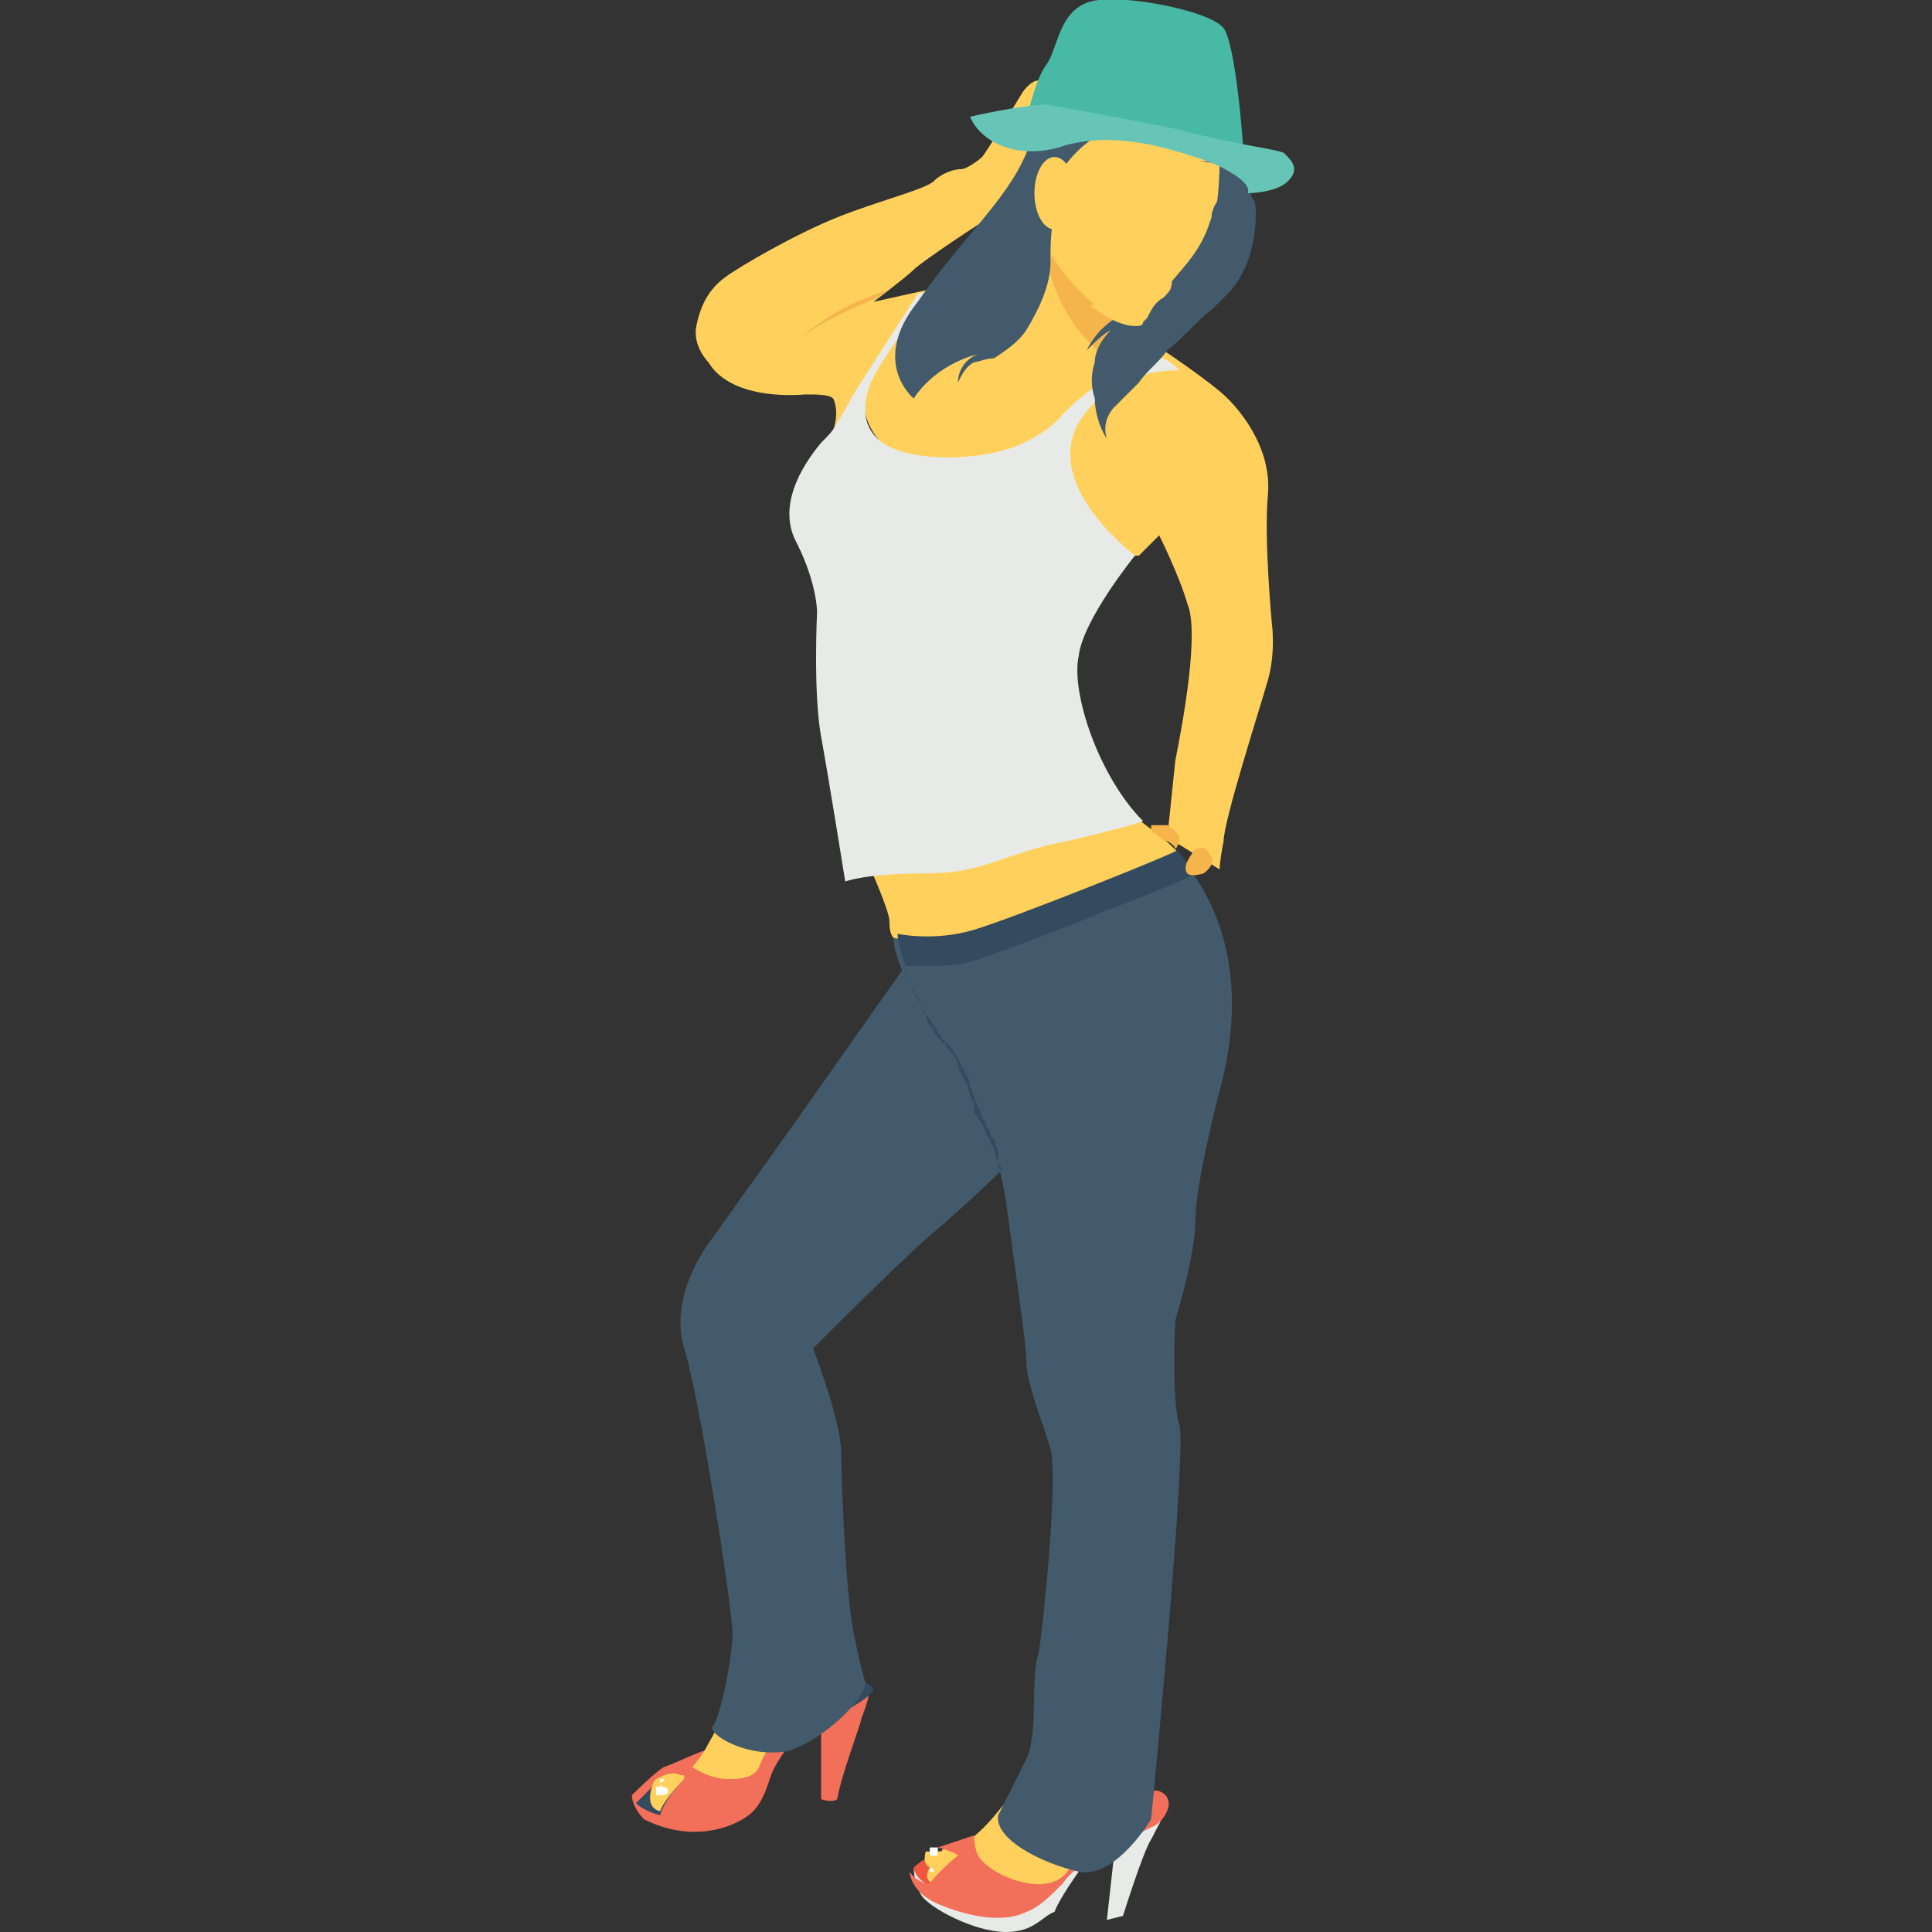 <?xml version="1.0" encoding="utf-8"?>
<!-- Generator: Adobe Illustrator 18.0.0, SVG Export Plug-In . SVG Version: 6.00 Build 0)  -->
<!DOCTYPE svg PUBLIC "-//W3C//DTD SVG 1.1//EN" "http://www.w3.org/Graphics/SVG/1.1/DTD/svg11.dtd">
<svg version="1.1" id="Layer_1" xmlns="http://www.w3.org/2000/svg" xmlns:xlink="http://www.w3.org/1999/xlink" x="0px" y="0px"
	 viewBox="0 0 48 48" enable-background="new 0 0 48 48" xml:space="preserve">
<rect x="0" y="0" width="48" height="48" fill="#333333" stroke="none"/>
<g>
	<g>
		<g>
			<g>
				<g>
					<g>
						<path fill="#FFD15C" d="M23.9,45.8l0.2-0.1c0,0,0.3-0.2,0.7-0.7c0.4-0.5,0.6-0.6,0.6-0.6l1.2,1.3l0,0.7c0,0-0.4,0.8-1,0.7
							C25,47,23.8,46.3,23.9,45.8z"/>
					</g>
				</g>
			</g>
			<g>
				<g>
					<g>
						<path fill="#F05640" d="M22.7,46.4c0,0,0.4-0.4,1-0.5l0.3,0.2c0,0-0.7,1-1,0.8C22.7,46.6,22.7,46.4,22.7,46.4z"/>
					</g>
				</g>
			</g>
			<g>
				<g>
					<g>
						<g>
							<path fill="#FFD15C" d="M23.6,45.9c0,0-0.2,0-0.2,0.1l-0.4,0c0,0-0.1,0.3,0.1,0.4c0,0-0.2,0.3,0.1,0.4l0.6-0.2L24,46
								C24,46,23.7,45.8,23.6,45.9"/>
						</g>
					</g>
				</g>
				<g>
					<g>
						<g>
							<path fill="#FFFFFF" d="M23.3,45.9c0,0.1,0,0.1,0,0.2c0,0,0,0,0,0c0,0,0,0,0,0c0,0-0.1,0-0.1,0c0,0,0,0-0.1,0c0,0,0,0,0-0.1
								c0,0,0-0.1,0-0.1L23.3,45.9C23.3,45.9,23.3,45.9,23.3,45.9C23.3,45.9,23.3,45.9,23.3,45.9z"/>
						</g>
					</g>
				</g>
				<g>
					<g>
						<g>
							<path fill="#FFFFFF" d="M23.1,46.4c0,0,0,0.1,0,0.1c0,0,0,0,0,0c0,0,0,0,0,0c0,0,0.1,0,0.1,0c0,0,0,0,0,0c0,0,0,0,0,0
								c0,0,0,0,0,0c0,0,0,0,0,0C23.2,46.4,23.1,46.4,23.1,46.4"/>
						</g>
					</g>
				</g>
			</g>
			<g>
				<g>
					<g>
						<path fill="#E8EAE8" d="M28.6,45.7c-0.2,0.3-0.7,1.9-0.7,1.9l-0.4,0.1l0.2-1.8l-0.9,0.6c0,0-0.5,0.7-0.6,1
							C25.9,47.6,25.7,48,25,48c-0.8,0-1.9-0.6-2.1-0.9c-0.2-0.3-0.2-0.7-0.2-0.7c0,0,0,0.2,0.3,0.4c0.1,0.1,0.2,0,0.4-0.1l0.4,0.2
							l1.6-0.1c0.5,0.3,1.2,0,1.6-0.8l2-1.3C29,45,28.8,45.3,28.6,45.7z"/>
					</g>
				</g>
			</g>
			<g>
				<g>
					<g>
						<path fill="#F26F5A" d="M23.3,45.9c0,0,0.4,0.1,0.5,0.2c0,0-0.5,0.4-0.7,0.7c0,0-0.3,0-0.5-0.3c0,0,0,0.5,0.7,0.8
							c0.7,0.3,1.6,0.5,2.2,0.2c0.3-0.1,0.6-0.4,0.9-0.7c0.2-0.3,0.5-0.5,0.9-0.7c0.5-0.3,1.1-0.6,1.3-0.7c0.3-0.1,0.7-0.7,0.2-0.9
							c-0.6-0.2-2.1,1.8-2.2,1.8c0,0.1-0.2,0.6-1,0.5c-0.7-0.1-1.2-0.5-1.3-0.7c-0.1-0.2-0.1-0.5-0.1-0.5L23.3,45.9z"/>
					</g>
				</g>
			</g>
			<g>
				<g>
					<g>
						<path fill="#FFD15C" d="M17,43.8l0.5-0.3l0.5-0.9l2.1-0.2l-1.3,2.1C18.9,44.5,16.6,44.9,17,43.8z"/>
					</g>
				</g>
			</g>
			<g>
				<g>
					<g>
						<path fill="#F26F5A" d="M17.5,43.5c0,0-0.2,0.3-0.3,0.4c0,0,0.4,0.3,0.9,0.3c0.5,0,0.7-0.1,0.8-0.4c0,0,0,0,0,0
							c0.2-0.5,0.6-0.8,1-1.1l1.4-1c0,0,0.3,0.1,0.3,0.3c0,0.2-0.2,0.7-0.2,0.7c0,0.1-0.5,1.4-0.6,2c0,0-0.1,0.1-0.4,0v-2
							c0,0-0.7,0.5-0.9,0.8c-0.2,0.3-0.2,0.3-0.3,0.5c-0.1,0.2-0.2,0.8-0.6,1.1c-0.4,0.3-1.4,0.7-2.6,0.1c0,0-0.3-0.3-0.3-0.6
							c0,0,0.6-0.6,0.8-0.7C16.8,43.8,17.4,43.5,17.5,43.5z"/>
					</g>
				</g>
			</g>
			<g>
				<g>
					<g>
						<g>
							<path fill="#344A5E" d="M17,44.2c0,0-0.5,0.5-0.6,0.9c0,0-0.4-0.1-0.6-0.3c0.1-0.1,0.4-0.4,0.6-0.6
								C16.6,44.1,16.8,44.1,17,44.2z"/>
						</g>
					</g>
				</g>
				<g>
					<g>
						<g>
							<path fill="#344A5E" d="M21.7,42c-0.2,0.3-1.1,0.7-1.1,0.7c-0.2,0-0.3,0-0.4-0.1l1.1-0.8C21.4,41.8,21.7,41.8,21.7,42z"/>
						</g>
					</g>
				</g>
			</g>
			<g>
				<g>
					<g>
						<path fill="#425A6B" d="M22.6,24.3l0.1-0.6l-3.1,4.4l-2,2.8c0,0-1,1.3-0.6,2.6c0.4,1.3,1.2,6.5,1.2,7.1c0,0.5-0.3,2.1-0.5,2.3
							c-0.1,0.2,0.9,0.8,1.9,0.6c0.9-0.3,1.9-1.3,1.9-1.7c0,0-0.3-1-0.4-2c-0.1-0.9-0.2-3-0.2-3.7c0-0.8-0.7-2.6-0.7-2.6
							s2.2-2.2,2.9-2.8c0.6-0.5,2.5-2.2,2.9-2.9L22.6,24.3z"/>
					</g>
				</g>
			</g>
			<g>
				<g>
					<g>
						<path fill="#FFD15C" d="M21.5,21.3c0,0,0.6,1.3,0.6,1.6c0,0.1,0,0.3,0.1,0.4c0.3,0.2,0.4,0.2,0.6,0.4l6.8-2.1c0,0-0.3-0.5-1-1
							c-0.7-0.5-1-1-1-1L21.5,21.3z"/>
					</g>
				</g>
			</g>
			<g>
				<g>
					<g>
						<path fill="#425A6B" d="M26.2,7.5c0,0-1.4-0.9-0.7-2.9s1.7-2.1,1.7-2.1S27.4,6.7,26.2,7.5z"/>
					</g>
				</g>
			</g>
			<g>
				<g>
					<g>
						<path fill="#425A6B" d="M30,3.3c0,0,1.6,2.2,0.1,3.7c-1.4,1.5-2.5,1-2.5,1C29.3,6.6,30.2,5.1,30,3.3z"/>
					</g>
				</g>
			</g>
			<g>
				<g>
					<g>
						<g>
							<path fill="#FFD15C" d="M28.9,8.7c0,0,1.2,0.8,1.6,1.2c0.4,0.4,1.1,1.3,1,2.4c-0.1,1.1,0.1,3.2,0.1,3.2s0.1,0.7-0.1,1.4
								c-0.2,0.7-1.1,3.5-1.1,4c-0.1,0.5-0.1,0.7-0.1,0.7l-1.3-0.8c0,0,0.1-0.9,0.2-1.9c0.2-1,0.6-3.2,0.3-3.9
								c-0.2-0.7-0.7-1.7-0.7-1.7l-0.5,0.5c-1,0.1-1.6-0.4-1.9-1.3c-0.2-0.8,0-1.7,0.5-2.4C27.4,9.6,27.7,8.7,28.9,8.7z"/>
						</g>
					</g>
				</g>
				<g>
					<g>
						<path fill="#FFD15C" d="M30.3,3.4c0,0,0.3,0.7,0.1,1.4c0,0-0.3,0.3-0.3,0.6c-0.1,0.3-0.2,0.6-0.5,1c-0.3,0.4-0.7,0.8-0.8,1
							c-0.1,0.1-0.4,0.4-0.5,0.5C28.2,8,28.2,8,28.2,8l0.6,0.8c0,0-1.1,0.6-1.7,1.4c-0.6,0.8-1,1.2-1.2,1.2
							c-0.1,0.1-3.3,0.2-3.3,0.2s-1.6-0.9-1-2.2c0.7-1.3,1-1.6,1-1.6l2.3-0.7c0,0,1.2-0.1,1.2-0.8c0-0.7,0.1-2.5,1.8-3.6
							S30.3,3.4,30.3,3.4z"/>
					</g>
				</g>
				<g>
					<g>
						<g>
							<path fill="#FFD15C" d="M27.4,3C27.4,3,27.4,3,27.4,3c0.1,0,0.5,0.1,0.6,0.5c0,0-0.3,0.1-0.4,0.2c-0.2,0.1-0.6,0.4-0.8,0.6
								c-0.1,0.2-0.6,0.6-1.1,0.8c-0.5,0.1-0.9,0.2-1.1,0.3c-0.2,0.1-1.7,1.1-1.9,1.3c-0.2,0.2-1,0.8-1,0.8l1.8-0.4l-1,0.7l-1.4,2.6
								l-0.4,0.3c0.1-0.3,0.1-0.6,0-0.8c-0.1-0.1-0.4-0.1-0.7-0.1c0,0-1.8,0.2-2.4-0.8c0,0-0.4-0.4-0.3-0.9c0.1-0.5,0.3-0.9,0.7-1.2
								c0.4-0.3,1.8-1.1,2.8-1.5s2.2-0.7,2.4-0.9c0.2-0.2,0.5-0.3,0.7-0.3c0.1,0,0.4-0.2,0.5-0.3c0.1-0.1,1-1.6,1-1.6S25.6,2,25.8,2
								l0.6-0.5c0,0,0.1-0.1,0.2,0c0,0,0.1-0.2,0.3-0.1c0.2,0.1,0.6,0.7,0.6,0.7s0.6,0.5,0.7,0.6C28.3,3,28,3,27.8,2.9
								c-0.2-0.1-0.2-0.1-0.2-0.1C27.5,2.8,27.5,2.9,27.4,3z"/>
						</g>
					</g>
				</g>
				<g>
					<g>
						<g>
							<path fill="#E8EAE8" d="M26.8,10.5c-0.9,1.6,1.4,3.3,1.4,3.3s-1.3,1.6-1.4,2.5c-0.2,0.9,0.5,3,1.6,4.1c0,0-0.2,0.1-1.9,0.5
								c-1.6,0.3-2,0.8-3.5,0.8c-1.5,0-2,0.2-2,0.2s-0.4-2.5-0.6-3.6c-0.2-1.1-0.1-3.1-0.1-3.1s0-0.7-0.5-1.7
								c-0.5-0.9,0.1-1.9,0.6-2.5c0.2-0.2,0.3-0.3,0.4-0.5c0.2-0.3,0.4-0.7,0.4-0.7c0,0,1.6-2.5,1.6-2.5l0.4-0.1
								c0,0-1.4,1.8-1.6,2.4c-0.2,0.6-0.1,1,0.2,1.3c0.3,0.3,1.2,0.6,2.6,0.4c1.4-0.2,2-1,2-1s1.2-1.3,2.5-1.4
								c0.2,0.1,0.3,0.2,0.4,0.3C29,9.2,27.6,9.2,26.8,10.5z"/>
						</g>
					</g>
				</g>
			</g>
			<g>
				<g>
					<g>
						<path fill="#F5B54C" d="M28.9,8.8L28.9,8.8L28,9.2c-1.1-0.6-1.7-1.5-2-2.7c0-0.1,0.1-0.1,0.1-0.2c0.3,0.5,1.3,1.8,2.1,1.6
							L28.9,8.8z"/>
					</g>
				</g>
			</g>
			<g>
				<g>
					<g>
						<path fill="#425A6B" d="M27.4,3.3c-0.6,0.3-1.1,0.9-1.3,1.5c-0.2,0.5,0,1.1,0,1.7c0,0.6-0.3,1.2-0.6,1.7
							c-0.2,0.3-0.5,0.5-0.8,0.7C24.5,8.9,24.3,9,24.2,9c-0.2,0.1-0.3,0.3-0.4,0.5c0-0.3,0.2-0.6,0.5-0.7c0,0-1,0.2-1.6,1.1
							c0,0-1.1-0.9,0.1-2.4C23.9,5.9,25,5,25.5,3.8C26,2.5,27.4,3.3,27.4,3.3z"/>
					</g>
				</g>
			</g>
			<g>
				<g>
					<g>
						<path fill="#425A6B" d="M30.3,4c0,0.8-0.1,1.6-0.4,2.4c-0.1,0.3-0.3,0.7-0.6,0.9c-0.4,0.3-1,0.3-1.4,0.5
							c-0.4,0.2-0.7,0.5-0.9,0.9c0.2-0.2,0.4-0.4,0.6-0.5c-0.2,0.2-0.4,0.5-0.4,0.8c-0.1,0.3-0.1,0.6,0,0.9c0,0.3,0.1,0.7,0.3,1
							c-0.1-0.3,0-0.6,0.2-0.8c0.2-0.2,0.4-0.4,0.6-0.6C28.5,9.2,28.8,9,29,8.7c0.4-0.3,0.7-0.7,1.1-1c0.1-0.1,0.3-0.3,0.4-0.4
							C31,6.8,31.2,6,31.2,5.3c0-0.1,0-0.3-0.1-0.4c-0.2-0.6-0.8-0.9-1.4-0.9"/>
					</g>
				</g>
			</g>
			<g>
				<g>
					<g>
						<path fill="#48B9A5" d="M25.5,3c0,0,0.2-1,0.5-1.4c0.3-0.4,0.3-1.5,1.3-1.6c0.9-0.1,2.8,0.3,3.1,0.7c0.3,0.4,0.5,2.9,0.5,3.3
							C30.9,4,26.5,2.9,25.5,3z"/>
					</g>
				</g>
			</g>
			<g>
				<g>
					<g>
						<path fill="#67C5B8" d="M24.1,2.9c0,0,1.3-0.3,1.9-0.3c0.6,0.1,1.7,0.3,3.2,0.6c1.5,0.4,2.5,0.5,2.7,0.6
							C32.1,4,32.3,4.2,32,4.5c-0.3,0.3-1,0.3-1,0.3s0.2-0.3-1-0.8c-1.2-0.4-2.3-0.7-3.5-0.4C25.4,4,24.4,3.6,24.1,2.9z"/>
					</g>
				</g>
			</g>
			<g>
				<g>
					<g>
						<path fill="#FFD15C" d="M27.1,7.6c0,0,0.6,0.5,1.1,0.5c0.1,0,0.2,0,0.2-0.1c0,0,0.1-0.1,0.1-0.1c0.1-0.2,0.2-0.4,0.4-0.5
							c0.1-0.1,0.2-0.2,0.2-0.3c0.1-0.2-0.3-0.5-0.3-0.5L27.1,7.6z"/>
					</g>
				</g>
			</g>
			<g>
				<g>
					<g>
						<path fill="#F5B54C" d="M22.1,7.2c-0.2,0.1-0.3,0.2-0.3,0.2l0,0c0,0-1.3,0.5-1.9,1C19.9,8.4,20.7,7.6,22.1,7.2z"/>
					</g>
				</g>
			</g>
			<g>
				<g>
					<g>
						<path fill="#425A6B" d="M22.2,23.3c0,0,0.9,0.2,1.9-0.1c1-0.3,5-1.9,5.1-2c0,0,2.2,1.9,1.1,5.9c0,0-0.6,2.3-0.6,3.2
							c0,0.9-0.5,2.5-0.5,2.5s-0.1,2,0.1,2.6c0.2,0.6-0.7,9.8-0.7,9.8s-0.9,1.5-1.8,1.3c-0.9-0.2-2.1-0.8-2-1.4c0,0,0.4-0.8,0.7-1.4
							c0.3-0.6,0.1-2.1,0.3-2.6c0.1-0.5,0.5-4.4,0.3-5.1c-0.2-0.7-0.6-1.6-0.6-2.2c0-0.4-0.3-2.4-0.5-3.9c-0.2-1.3-0.6-2.5-1.4-3.6
							l0,0C23.6,26.1,22.2,24.2,22.2,23.3z"/>
					</g>
				</g>
			</g>
			<g>
				<g>
					<g>
						<path fill="#344A5E" d="M24.9,29.1c0,0,0-0.1-0.1-0.2c0-0.1-0.1-0.2-0.1-0.3c0-0.1,0-0.1-0.1-0.2c0-0.1,0-0.1-0.1-0.2
							c0-0.1-0.1-0.3-0.2-0.4c0-0.1-0.1-0.1-0.1-0.2c0,0,0-0.1,0-0.1c0,0,0-0.1,0-0.1c-0.1-0.1-0.1-0.3-0.2-0.5
							c-0.1-0.2-0.2-0.3-0.2-0.5c-0.1-0.2-0.2-0.3-0.3-0.4c0,0,0-0.1-0.1-0.1c0,0,0-0.1-0.1-0.1c0-0.1-0.1-0.1-0.1-0.2
							c-0.1-0.1-0.2-0.3-0.2-0.4c-0.1-0.1-0.1-0.3-0.2-0.4c-0.1-0.1-0.1-0.2-0.2-0.3c0,0,0-0.1-0.1-0.1c0,0,0-0.1,0-0.1
							c0-0.1,0-0.1-0.1-0.2c0,0,0-0.1,0-0.1s0,0,0,0.1c0,0,0.1,0.1,0.1,0.2c0,0.1,0.1,0.1,0.1,0.2c0,0,0.1,0.1,0.1,0.1
							c0,0.1,0.1,0.1,0.1,0.2c0,0.1,0.1,0.1,0.1,0.2c0,0.1,0.1,0.1,0.1,0.2c0.1,0.1,0.2,0.3,0.3,0.4c0,0.1,0.1,0.1,0.1,0.2
							c0.1,0.1,0.1,0.1,0.2,0.2c0.1,0.1,0.2,0.3,0.3,0.5c0.1,0.2,0.2,0.3,0.2,0.5c0.1,0.2,0.1,0.3,0.2,0.5c0.1,0.2,0.1,0.3,0.2,0.4
							c0,0.1,0,0.1,0.1,0.2c0,0.1,0,0.1,0.1,0.2c0,0.1,0.1,0.2,0.1,0.4c0,0.1,0,0.2,0,0.3C24.8,29,24.8,29,24.9,29.1
							C24.8,29.1,24.9,29.1,24.9,29.1z"/>
					</g>
				</g>
			</g>
			<g>
				<g>
					<g>
						<path fill="#FFD15C" d="M17,44.2c0,0-0.5,0.5-0.6,0.8c-0.4-0.1-0.2-0.6-0.2-0.6c0-0.1,0.1-0.2,0.1-0.2
							c0.2-0.1,0.4-0.2,0.6-0.1C17,44.1,17,44.1,17,44.2z"/>
					</g>
				</g>
			</g>
			<g>
				<g>
					<g>
						<path fill="#FFFFFF" d="M16.5,44.2C16.4,44.2,16.4,44.2,16.5,44.2c-0.1,0-0.1,0-0.1,0c0,0,0,0,0,0.1
							C16.4,44.3,16.4,44.3,16.5,44.2C16.4,44.3,16.5,44.3,16.5,44.2C16.5,44.3,16.5,44.3,16.5,44.2C16.5,44.3,16.5,44.3,16.5,44.2z
							"/>
					</g>
				</g>
			</g>
			<g>
				<g>
					<g>
						<path fill="#FFFFFF" d="M16.3,44.4c0,0,0,0.1,0,0.1s0,0.1,0,0.1c0,0,0.1,0,0.1,0c0.1,0,0.2,0,0.2-0.1c0,0,0,0,0,0c0,0,0,0,0,0
							c0,0,0-0.1-0.1-0.1c0,0-0.1,0-0.1-0.1C16.4,44.4,16.4,44.4,16.3,44.4C16.3,44.4,16.3,44.4,16.3,44.4"/>
					</g>
				</g>
			</g>
		</g>
		<g>
			<g>
				<g>
					<g>
						<path fill="#344A5E" d="M29.7,21.7L29.7,21.7c-0.3,0.2-1.9,0.8-2.4,1c-0.7,0.3-2.3,0.9-2.9,1.1c-0.5,0.2-1,0.2-1.4,0.2
							c-0.2,0-0.4,0-0.5,0c-0.1-0.3-0.2-0.6-0.2-0.8v0c0,0,0.9,0.2,1.9-0.1c1-0.3,5-1.9,5.1-2C29.2,21.1,29.4,21.3,29.7,21.7z"/>
					</g>
				</g>
			</g>
		</g>
	</g>
	<g>
		<g>
			<g>
				<path fill="#F5B54C" d="M28.7,20.7c0.1,0.1,0.2,0.2,0.3,0.2c0,0,0.2,0.1,0.2,0.2c0,0,0.1-0.1,0.1-0.3c-0.1-0.2-0.3-0.3-0.3-0.3
					l-0.4,0l0,0C28.6,20.6,28.6,20.7,28.7,20.7z"/>
			</g>
		</g>
	</g>
	<g>
		<g>
			<g>
				<path fill="#F5B54C" d="M29.5,21.4c0,0-0.1,0.2,0,0.3c0.1,0.1,0.4,0,0.4,0s0.3-0.2,0.2-0.4c-0.1-0.2-0.2-0.3-0.4-0.2
					C29.6,21.2,29.5,21.4,29.5,21.4z"/>
			</g>
		</g>
	</g>
	<g>
		<g>
			<g>
				<ellipse fill="#FFD15C" cx="26.2" cy="4.8" rx="0.5" ry="0.9"/>
			</g>
		</g>
	</g>
</g>
</svg>
